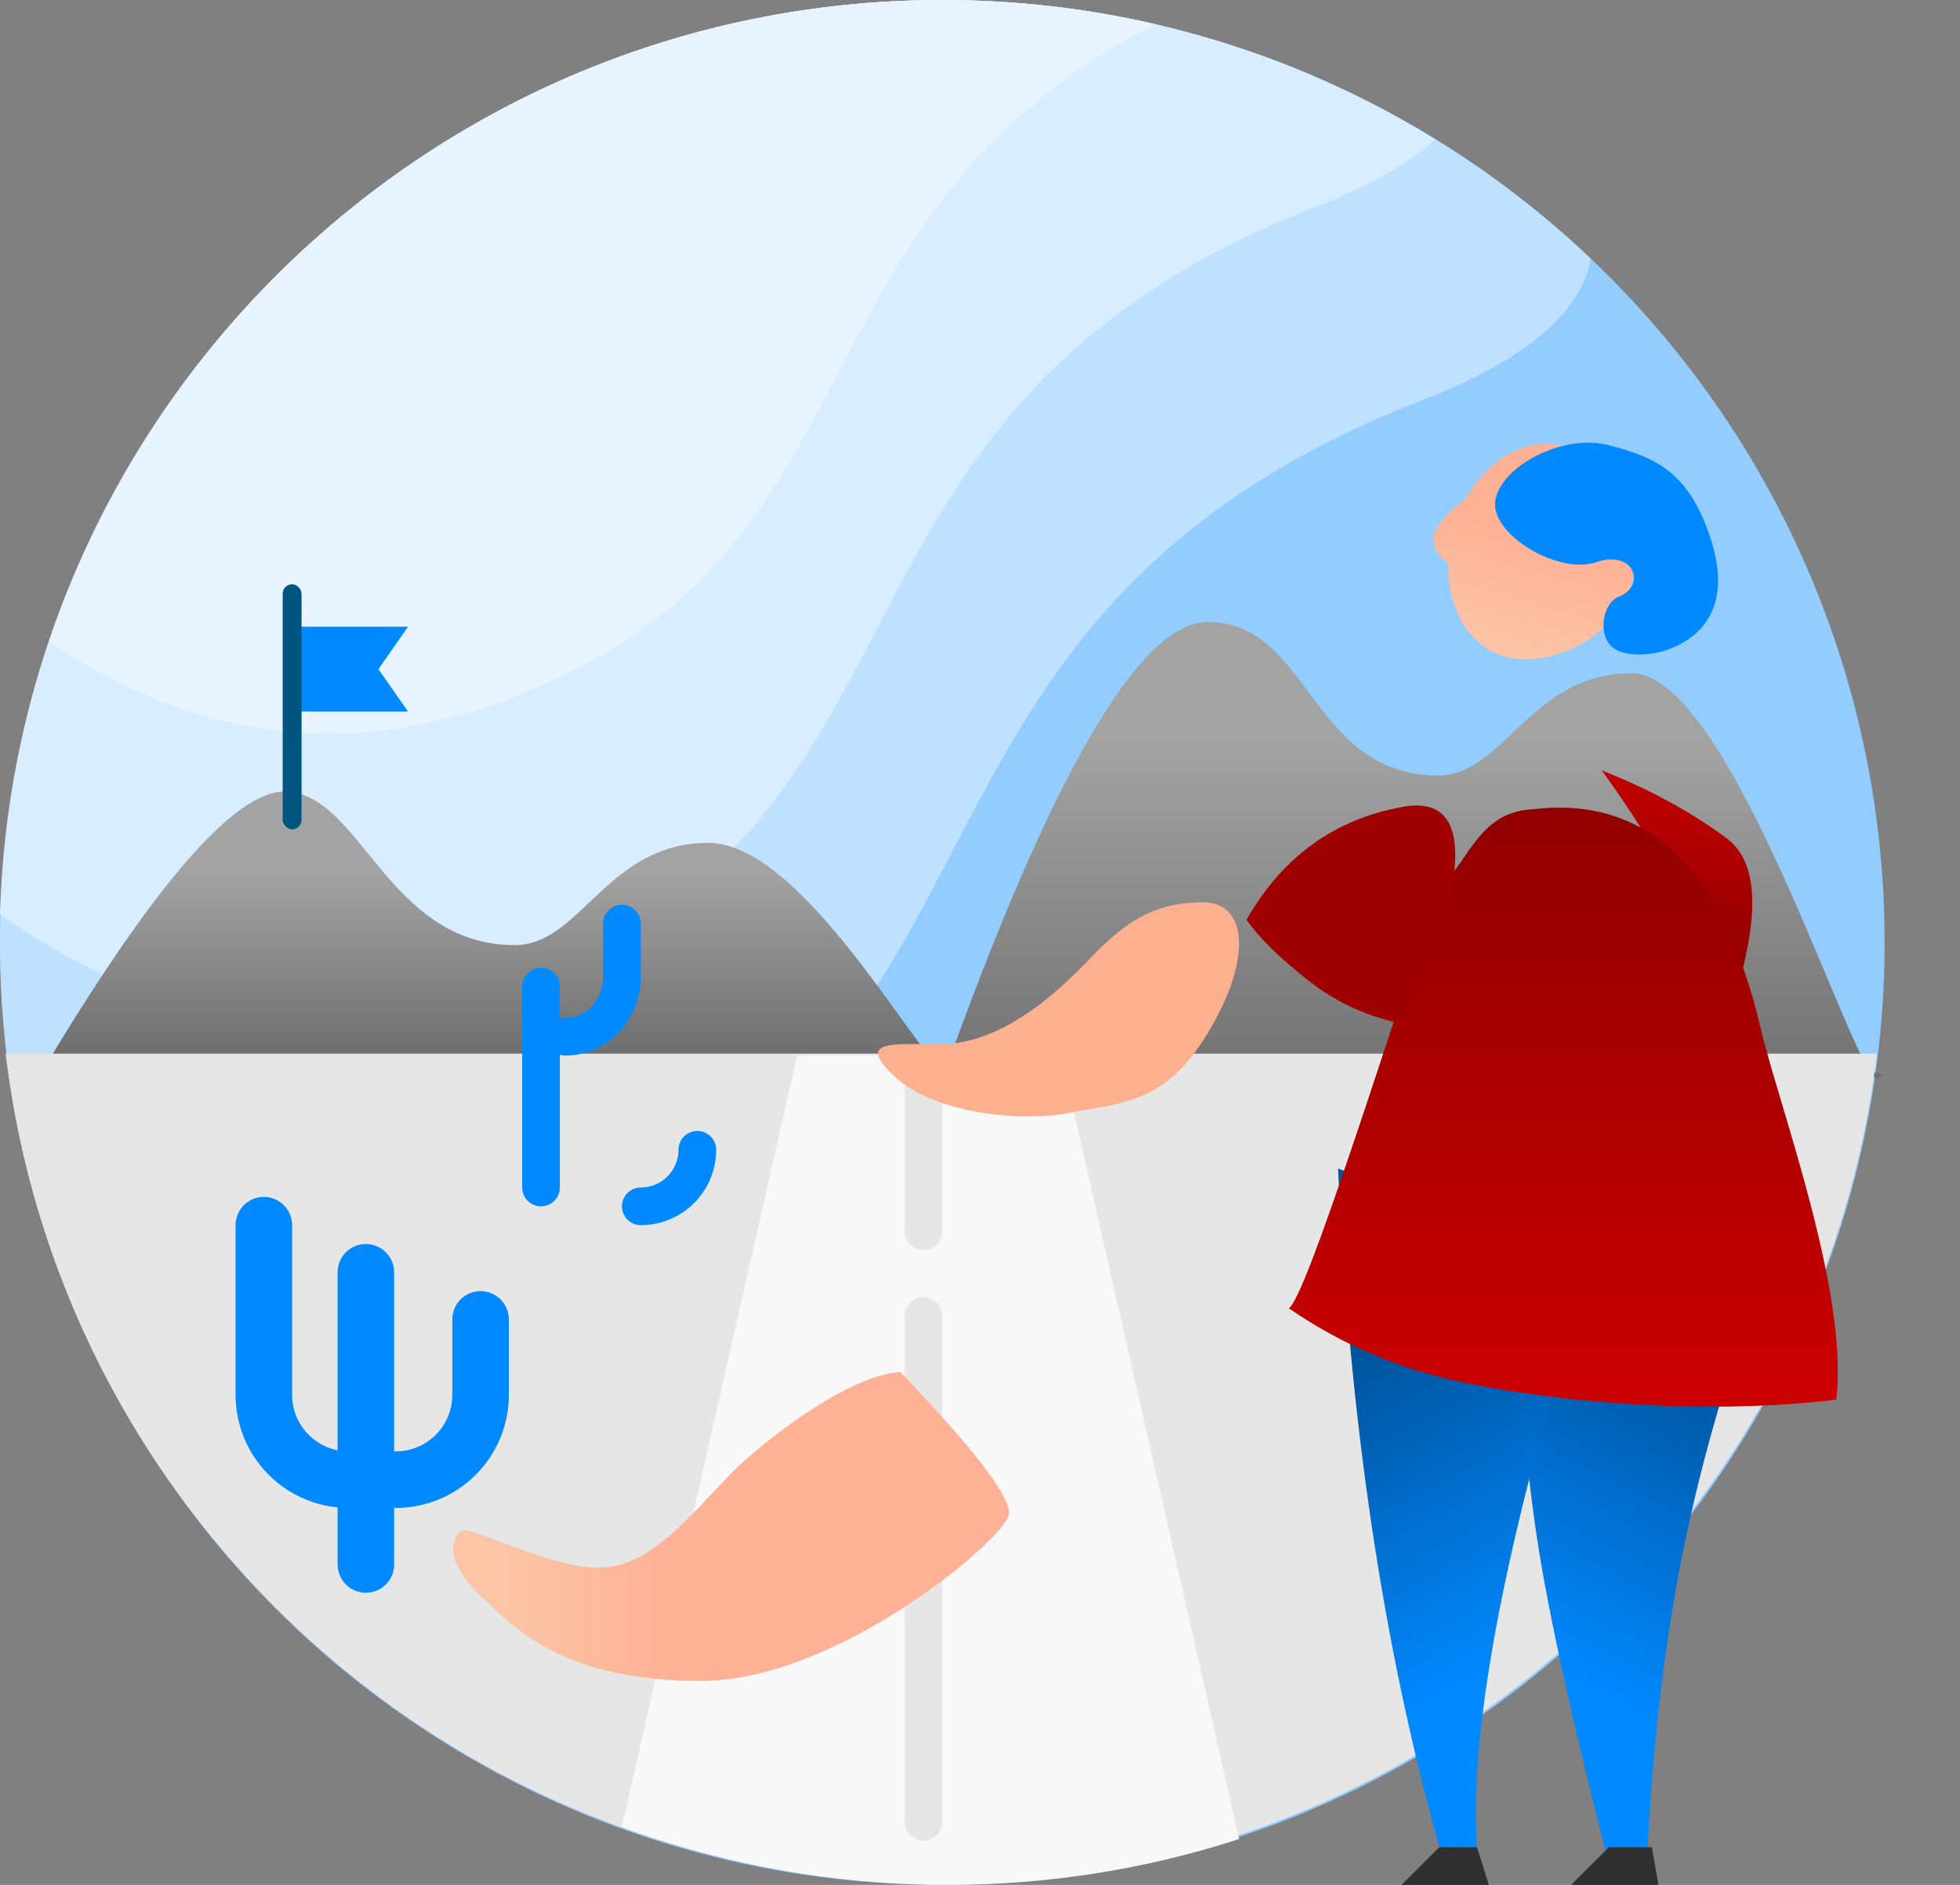 <svg width="104" height="100" viewBox="0 0 104 100" version="1.1" xmlns="http://www.w3.org/2000/svg" xmlns:xlink="http://www.w3.org/1999/xlink" id="el_yR5IOjjqq"><rect x="0" y="0" width="104" height="100" fill="#808080" stroke="none"/><style>@-webkit-keyframes kf_el_oGInQbfVrvw_an_2T0Xv2u8iF{0%{-webkit-transform: translate(-2.769px, 21.717px) translate(2.769px, -21.717px) translate(0px, -4px);transform: translate(-2.769px, 21.717px) translate(2.769px, -21.717px) translate(0px, -4px);}26.67%{-webkit-transform: translate(-2.769px, 21.717px) translate(2.769px, -21.717px) translate(0px, -1px);transform: translate(-2.769px, 21.717px) translate(2.769px, -21.717px) translate(0px, -1px);}60%{-webkit-transform: translate(-2.769px, 21.717px) translate(2.769px, -21.717px) translate(0px, -1px);transform: translate(-2.769px, 21.717px) translate(2.769px, -21.717px) translate(0px, -1px);}86.67%{-webkit-transform: translate(-2.769px, 21.717px) translate(2.769px, -21.717px) translate(0px, -4px);transform: translate(-2.769px, 21.717px) translate(2.769px, -21.717px) translate(0px, -4px);}100%{-webkit-transform: translate(-2.769px, 21.717px) translate(2.769px, -21.717px) translate(0px, -4px);transform: translate(-2.769px, 21.717px) translate(2.769px, -21.717px) translate(0px, -4px);}}@keyframes kf_el_oGInQbfVrvw_an_2T0Xv2u8iF{0%{-webkit-transform: translate(-2.769px, 21.717px) translate(2.769px, -21.717px) translate(0px, -4px);transform: translate(-2.769px, 21.717px) translate(2.769px, -21.717px) translate(0px, -4px);}26.67%{-webkit-transform: translate(-2.769px, 21.717px) translate(2.769px, -21.717px) translate(0px, -1px);transform: translate(-2.769px, 21.717px) translate(2.769px, -21.717px) translate(0px, -1px);}60%{-webkit-transform: translate(-2.769px, 21.717px) translate(2.769px, -21.717px) translate(0px, -1px);transform: translate(-2.769px, 21.717px) translate(2.769px, -21.717px) translate(0px, -1px);}86.67%{-webkit-transform: translate(-2.769px, 21.717px) translate(2.769px, -21.717px) translate(0px, -4px);transform: translate(-2.769px, 21.717px) translate(2.769px, -21.717px) translate(0px, -4px);}100%{-webkit-transform: translate(-2.769px, 21.717px) translate(2.769px, -21.717px) translate(0px, -4px);transform: translate(-2.769px, 21.717px) translate(2.769px, -21.717px) translate(0px, -4px);}}@-webkit-keyframes kf_el_oGInQbfVrvw_an_P81JKMBtd{0%{-webkit-transform: translate(-2.769px, 21.717px) rotate(10deg) translate(2.769px, -21.717px);transform: translate(-2.769px, 21.717px) rotate(10deg) translate(2.769px, -21.717px);}26.67%{-webkit-transform: translate(-2.769px, 21.717px) rotate(0deg) translate(2.769px, -21.717px);transform: translate(-2.769px, 21.717px) rotate(0deg) translate(2.769px, -21.717px);}60%{-webkit-transform: translate(-2.769px, 21.717px) rotate(0deg) translate(2.769px, -21.717px);transform: translate(-2.769px, 21.717px) rotate(0deg) translate(2.769px, -21.717px);}86.67%{-webkit-transform: translate(-2.769px, 21.717px) rotate(10deg) translate(2.769px, -21.717px);transform: translate(-2.769px, 21.717px) rotate(10deg) translate(2.769px, -21.717px);}100%{-webkit-transform: translate(-2.769px, 21.717px) rotate(10deg) translate(2.769px, -21.717px);transform: translate(-2.769px, 21.717px) rotate(10deg) translate(2.769px, -21.717px);}}@keyframes kf_el_oGInQbfVrvw_an_P81JKMBtd{0%{-webkit-transform: translate(-2.769px, 21.717px) rotate(10deg) translate(2.769px, -21.717px);transform: translate(-2.769px, 21.717px) rotate(10deg) translate(2.769px, -21.717px);}26.67%{-webkit-transform: translate(-2.769px, 21.717px) rotate(0deg) translate(2.769px, -21.717px);transform: translate(-2.769px, 21.717px) rotate(0deg) translate(2.769px, -21.717px);}60%{-webkit-transform: translate(-2.769px, 21.717px) rotate(0deg) translate(2.769px, -21.717px);transform: translate(-2.769px, 21.717px) rotate(0deg) translate(2.769px, -21.717px);}86.67%{-webkit-transform: translate(-2.769px, 21.717px) rotate(10deg) translate(2.769px, -21.717px);transform: translate(-2.769px, 21.717px) rotate(10deg) translate(2.769px, -21.717px);}100%{-webkit-transform: translate(-2.769px, 21.717px) rotate(10deg) translate(2.769px, -21.717px);transform: translate(-2.769px, 21.717px) rotate(10deg) translate(2.769px, -21.717px);}}@-webkit-keyframes kf_el_VMhsYAwJEvL_an_dAfQVhDBr{0%{-webkit-transform: translate(77.749px, 62px) rotate(0deg) translate(-77.749px, -62px);transform: translate(77.749px, 62px) rotate(0deg) translate(-77.749px, -62px);}26.67%{-webkit-transform: translate(77.749px, 62px) rotate(25deg) translate(-77.749px, -62px);transform: translate(77.749px, 62px) rotate(25deg) translate(-77.749px, -62px);}60%{-webkit-transform: translate(77.749px, 62px) rotate(25deg) translate(-77.749px, -62px);transform: translate(77.749px, 62px) rotate(25deg) translate(-77.749px, -62px);}86.67%{-webkit-transform: translate(77.749px, 62px) rotate(0deg) translate(-77.749px, -62px);transform: translate(77.749px, 62px) rotate(0deg) translate(-77.749px, -62px);}100%{-webkit-transform: translate(77.749px, 62px) rotate(0deg) translate(-77.749px, -62px);transform: translate(77.749px, 62px) rotate(0deg) translate(-77.749px, -62px);}}@keyframes kf_el_VMhsYAwJEvL_an_dAfQVhDBr{0%{-webkit-transform: translate(77.749px, 62px) rotate(0deg) translate(-77.749px, -62px);transform: translate(77.749px, 62px) rotate(0deg) translate(-77.749px, -62px);}26.67%{-webkit-transform: translate(77.749px, 62px) rotate(25deg) translate(-77.749px, -62px);transform: translate(77.749px, 62px) rotate(25deg) translate(-77.749px, -62px);}60%{-webkit-transform: translate(77.749px, 62px) rotate(25deg) translate(-77.749px, -62px);transform: translate(77.749px, 62px) rotate(25deg) translate(-77.749px, -62px);}86.67%{-webkit-transform: translate(77.749px, 62px) rotate(0deg) translate(-77.749px, -62px);transform: translate(77.749px, 62px) rotate(0deg) translate(-77.749px, -62px);}100%{-webkit-transform: translate(77.749px, 62px) rotate(0deg) translate(-77.749px, -62px);transform: translate(77.749px, 62px) rotate(0deg) translate(-77.749px, -62px);}}@-webkit-keyframes kf_el_rMbHSQk7Sse_an_Xm63INi84{0%{-webkit-transform: translate(18.5px, 35.5px) scale(0.9, 0.9) translate(-18.5px, -35.5px);transform: translate(18.5px, 35.5px) scale(0.9, 0.9) translate(-18.5px, -35.5px);}20%{-webkit-transform: translate(18.5px, 35.5px) scale(1.05, 1.05) translate(-18.5px, -35.5px);transform: translate(18.5px, 35.5px) scale(1.05, 1.05) translate(-18.5px, -35.5px);}40%{-webkit-transform: translate(18.5px, 35.5px) scale(0.9, 0.9) translate(-18.5px, -35.5px);transform: translate(18.5px, 35.5px) scale(0.9, 0.9) translate(-18.5px, -35.5px);}60%{-webkit-transform: translate(18.5px, 35.5px) scale(1.05, 1.05) translate(-18.5px, -35.5px);transform: translate(18.5px, 35.5px) scale(1.05, 1.05) translate(-18.5px, -35.5px);}80%{-webkit-transform: translate(18.5px, 35.5px) scale(0.9, 0.9) translate(-18.5px, -35.5px);transform: translate(18.5px, 35.5px) scale(0.9, 0.9) translate(-18.5px, -35.5px);}100%{-webkit-transform: translate(18.5px, 35.5px) scale(0.9, 0.9) translate(-18.5px, -35.5px);transform: translate(18.5px, 35.5px) scale(0.9, 0.9) translate(-18.5px, -35.5px);}}@keyframes kf_el_rMbHSQk7Sse_an_Xm63INi84{0%{-webkit-transform: translate(18.5px, 35.5px) scale(0.9, 0.9) translate(-18.5px, -35.5px);transform: translate(18.5px, 35.5px) scale(0.9, 0.9) translate(-18.5px, -35.5px);}20%{-webkit-transform: translate(18.5px, 35.5px) scale(1.05, 1.05) translate(-18.5px, -35.5px);transform: translate(18.5px, 35.5px) scale(1.05, 1.05) translate(-18.5px, -35.5px);}40%{-webkit-transform: translate(18.5px, 35.5px) scale(0.9, 0.9) translate(-18.5px, -35.5px);transform: translate(18.5px, 35.5px) scale(0.9, 0.9) translate(-18.5px, -35.5px);}60%{-webkit-transform: translate(18.5px, 35.5px) scale(1.05, 1.05) translate(-18.5px, -35.5px);transform: translate(18.5px, 35.5px) scale(1.05, 1.05) translate(-18.5px, -35.5px);}80%{-webkit-transform: translate(18.5px, 35.5px) scale(0.9, 0.9) translate(-18.5px, -35.5px);transform: translate(18.5px, 35.5px) scale(0.9, 0.9) translate(-18.5px, -35.5px);}100%{-webkit-transform: translate(18.5px, 35.5px) scale(0.9, 0.9) translate(-18.5px, -35.5px);transform: translate(18.5px, 35.5px) scale(0.9, 0.9) translate(-18.5px, -35.5px);}}@-webkit-keyframes kf_el_rMbHSQk7Sse_an_qhIAPTbcM{0%{-webkit-transform: translate(18.5px, 35.5px) translate(-18.5px, -35.5px) translate(0px, 0px);transform: translate(18.5px, 35.5px) translate(-18.5px, -35.5px) translate(0px, 0px);}20%{-webkit-transform: translate(18.5px, 35.5px) translate(-18.5px, -35.5px) translate(1px, 0px);transform: translate(18.5px, 35.5px) translate(-18.5px, -35.5px) translate(1px, 0px);}40%{-webkit-transform: translate(18.5px, 35.5px) translate(-18.5px, -35.5px) translate(0px, 0px);transform: translate(18.5px, 35.5px) translate(-18.5px, -35.5px) translate(0px, 0px);}60%{-webkit-transform: translate(18.5px, 35.5px) translate(-18.5px, -35.5px) translate(1px, 0px);transform: translate(18.5px, 35.5px) translate(-18.5px, -35.5px) translate(1px, 0px);}80%{-webkit-transform: translate(18.5px, 35.5px) translate(-18.5px, -35.5px) translate(0px, 0px);transform: translate(18.5px, 35.5px) translate(-18.5px, -35.5px) translate(0px, 0px);}100%{-webkit-transform: translate(18.5px, 35.5px) translate(-18.5px, -35.5px) translate(0px, 0px);transform: translate(18.5px, 35.5px) translate(-18.5px, -35.5px) translate(0px, 0px);}}@keyframes kf_el_rMbHSQk7Sse_an_qhIAPTbcM{0%{-webkit-transform: translate(18.5px, 35.5px) translate(-18.5px, -35.5px) translate(0px, 0px);transform: translate(18.5px, 35.5px) translate(-18.5px, -35.5px) translate(0px, 0px);}20%{-webkit-transform: translate(18.5px, 35.5px) translate(-18.5px, -35.5px) translate(1px, 0px);transform: translate(18.5px, 35.5px) translate(-18.5px, -35.5px) translate(1px, 0px);}40%{-webkit-transform: translate(18.5px, 35.5px) translate(-18.5px, -35.5px) translate(0px, 0px);transform: translate(18.5px, 35.5px) translate(-18.5px, -35.5px) translate(0px, 0px);}60%{-webkit-transform: translate(18.5px, 35.5px) translate(-18.5px, -35.5px) translate(1px, 0px);transform: translate(18.5px, 35.5px) translate(-18.5px, -35.5px) translate(1px, 0px);}80%{-webkit-transform: translate(18.5px, 35.5px) translate(-18.5px, -35.5px) translate(0px, 0px);transform: translate(18.5px, 35.5px) translate(-18.5px, -35.5px) translate(0px, 0px);}100%{-webkit-transform: translate(18.5px, 35.5px) translate(-18.5px, -35.5px) translate(0px, 0px);transform: translate(18.5px, 35.5px) translate(-18.5px, -35.5px) translate(0px, 0px);}}#el_yR5IOjjqq *{-webkit-animation-duration: 2.5s;animation-duration: 2.5s;-webkit-animation-iteration-count: infinite;animation-iteration-count: infinite;-webkit-animation-timing-function: cubic-bezier(0, 0, 1, 1);animation-timing-function: cubic-bezier(0, 0, 1, 1);}#el_SOjlcH9fod{stroke: none;stroke-width: 1;fill: none;}#el_tTJigOVED7{fill: #93CDFF;}#el_h5p8X704rn{fill: #BEE1FF;}#el__KOjarITZd{fill: #D8EDFF;}#el_NDowaUgxCD{fill: #E7F4FF;}#el_w1Hx4lQCt9{fill: url(#linearGradient-1);}#el_lRSScPbXQc{fill: url(#linearGradient-2);}#el_i3T5VPZDni{fill: #E6E6E6;}#el_fJ0y5T5Ako{-webkit-transform: translate(14px, 65px);transform: translate(14px, 65px);stroke: #0189FF;stroke-width: 3;}#el_KHmxKs9N9R{-webkit-transform: translate(4.5px, 0px) scale(-1, 1);transform: translate(4.5px, 0px) scale(-1, 1);}#el_-2jCNFg7fRY{-webkit-transform: translate(25px, 49px);transform: translate(25px, 49px);stroke: #0189FF;stroke-width: 2;}#el_-bw-DjN0QFx{-webkit-transform: translate(9px, 6px) rotate(90deg);transform: translate(9px, 6px) rotate(90deg);}#el_SfiWD8VDiWv{fill: #F8F8F8;}#el_nDWl_7XQfqr{stroke: #E6E6E6;stroke-width: 2;}#el_OphrHNrsur-{stroke: #E6E6E6;stroke-width: 2;}#el_6zuKsN0S1C0{stroke: #E6E6E6;stroke-width: 2;}#el_rMbHSQk7Sse{fill: #0189FF;}#el_PL7vpYGZb63{fill: #005580;}#el_iYmGuqkQz0C{fill: url(#linearGradient-3);-webkit-transform: translate(173.498px, 0px) scale(-1, 1);transform: translate(173.498px, 0px) scale(-1, 1);}#el_VMhsYAwJEvL{-webkit-transform: translate(71px, 62px);transform: translate(71px, 62px);}#el_3d4nWVuNiPr{fill: url(#linearGradient-4);}#el_t-TQc8vf-pR{fill: #2F2F2F;}#el_54DdFe13y73{-webkit-transform: translate(100.094px, 20.793px) scale(-1, 1) rotate(11deg);transform: translate(100.094px, 20.793px) scale(-1, 1) rotate(11deg);}#el_ukC8Tr4qWoF{fill: url(#linearGradient-5);-webkit-transform: translate(47.336px, 29.882px) rotate(114deg);transform: translate(47.336px, 29.882px) rotate(114deg);}#el_az2h4GvEbjZ{fill: url(#linearGradient-6);-webkit-transform: translate(-3.672px, 2.615px) rotate(-9deg);transform: translate(-3.672px, 2.615px) rotate(-9deg);}#el_CTqy8Ch0FSl{fill: url(#linearGradient-7);-webkit-transform: translate(-6.84px, 6.729px) rotate(-14deg);transform: translate(-6.84px, 6.729px) rotate(-14deg);}#el__MIkeH0RZAs{-webkit-transform: translate(24.037px, 0.615px) scale(-1, 1) rotate(6deg);transform: translate(24.037px, 0.615px) scale(-1, 1) rotate(6deg);}#el_iGm24fEPEhC{fill: url(#linearGradient-8);-webkit-transform: translate(10.753px, 0px) scale(-1, 1);transform: translate(10.753px, 0px) scale(-1, 1);}#el_ojci1lRNZ0G{fill: #0189FF;-webkit-transform: translate(17.629px, 1.078px) scale(-1, 1) rotate(-7deg);transform: translate(17.629px, 1.078px) scale(-1, 1) rotate(-7deg);}#el_oGInQbfVrvw{-webkit-transform: translate(18.15px, 25.745px) rotate(-84deg);transform: translate(18.15px, 25.745px) rotate(-84deg);}#el_Dsw0vLN8z2G{fill: #FCB08E;-webkit-transform: translate(14.992px, -3.138px) rotate(-309deg);transform: translate(14.992px, -3.138px) rotate(-309deg);}#el_lQWpmc4eq6C{fill: #A00000;-webkit-transform: translate(2.642px, -1.883px) rotate(17deg);transform: translate(2.642px, -1.883px) rotate(17deg);}#el_p0KdDCF1zCC{fill: #2F2F2F;-webkit-transform: translate(171.362px, 0px) scale(-1, 1);transform: translate(171.362px, 0px) scale(-1, 1);}#el_rMbHSQk7Sse_an_qhIAPTbcM{-webkit-animation-fill-mode: backwards;animation-fill-mode: backwards;-webkit-transform: translate(18.5px, 35.5px) translate(-18.5px, -35.5px) translate(0px, 0px);transform: translate(18.5px, 35.5px) translate(-18.5px, -35.5px) translate(0px, 0px);-webkit-animation-name: kf_el_rMbHSQk7Sse_an_qhIAPTbcM;animation-name: kf_el_rMbHSQk7Sse_an_qhIAPTbcM;-webkit-animation-timing-function: cubic-bezier(0, 0, 1, 1);animation-timing-function: cubic-bezier(0, 0, 1, 1);}#el_rMbHSQk7Sse_an_Xm63INi84{-webkit-animation-fill-mode: backwards;animation-fill-mode: backwards;-webkit-transform: translate(18.5px, 35.5px) scale(0.9, 0.9) translate(-18.5px, -35.5px);transform: translate(18.5px, 35.5px) scale(0.9, 0.9) translate(-18.5px, -35.5px);-webkit-animation-name: kf_el_rMbHSQk7Sse_an_Xm63INi84;animation-name: kf_el_rMbHSQk7Sse_an_Xm63INi84;-webkit-animation-timing-function: cubic-bezier(0, 0, 1, 1);animation-timing-function: cubic-bezier(0, 0, 1, 1);}#el_VMhsYAwJEvL_an_dAfQVhDBr{-webkit-animation-fill-mode: backwards;animation-fill-mode: backwards;-webkit-transform: translate(77.749px, 62px) rotate(0deg) translate(-77.749px, -62px);transform: translate(77.749px, 62px) rotate(0deg) translate(-77.749px, -62px);-webkit-animation-name: kf_el_VMhsYAwJEvL_an_dAfQVhDBr;animation-name: kf_el_VMhsYAwJEvL_an_dAfQVhDBr;-webkit-animation-timing-function: cubic-bezier(0, 0, 1, 1);animation-timing-function: cubic-bezier(0, 0, 1, 1);}#el_oGInQbfVrvw_an_P81JKMBtd{-webkit-animation-fill-mode: backwards;animation-fill-mode: backwards;-webkit-transform: translate(-2.769px, 21.717px) rotate(10deg) translate(2.769px, -21.717px);transform: translate(-2.769px, 21.717px) rotate(10deg) translate(2.769px, -21.717px);-webkit-animation-name: kf_el_oGInQbfVrvw_an_P81JKMBtd;animation-name: kf_el_oGInQbfVrvw_an_P81JKMBtd;-webkit-animation-timing-function: cubic-bezier(0, 0, 1, 1);animation-timing-function: cubic-bezier(0, 0, 1, 1);}#el_oGInQbfVrvw_an_2T0Xv2u8iF{-webkit-animation-fill-mode: backwards;animation-fill-mode: backwards;-webkit-transform: translate(-2.769px, 21.717px) translate(2.769px, -21.717px) translate(0px, -4px);transform: translate(-2.769px, 21.717px) translate(2.769px, -21.717px) translate(0px, -4px);-webkit-animation-name: kf_el_oGInQbfVrvw_an_2T0Xv2u8iF;animation-name: kf_el_oGInQbfVrvw_an_2T0Xv2u8iF;-webkit-animation-timing-function: cubic-bezier(0, 0, 1, 1);animation-timing-function: cubic-bezier(0, 0, 1, 1);}</style>
    <!-- Generator: Sketch 53.2 (72643) - https://sketchapp.com -->
    <title>Proximo curso masculino</title>
    <desc>Created with Sketch.</desc>
    <defs>
        <linearGradient x1="50%" y1="23.116%" x2="50%" y2="100%" id="linearGradient-1">
            <stop stop-color="#A3A3A3" offset="0%"/>
            <stop stop-color="#575757" offset="100%"/>
        </linearGradient>
        <linearGradient x1="50%" y1="23.116%" x2="50%" y2="123.529%" id="linearGradient-2">
            <stop stop-color="#A3A3A3" offset="0%"/>
            <stop stop-color="#575757" offset="100%"/>
        </linearGradient>
        <linearGradient x1="45.814%" y1="21.19%" x2="56.077%" y2="75.296%" id="linearGradient-3">
            <stop stop-color="#00559F" offset="0%"/>
            <stop stop-color="#0189FF" offset="100%"/>
        </linearGradient>
        <linearGradient x1="45.654%" y1="21.19%" x2="56.31%" y2="75.296%" id="linearGradient-4">
            <stop stop-color="#00559F" offset="0%"/>
            <stop stop-color="#0189FF" offset="100%"/>
        </linearGradient>
        <linearGradient x1="59.597%" y1="33.877%" x2="89.393%" y2="33.877%" id="linearGradient-5">
            <stop stop-color="#FEB195" offset="0%"/>
            <stop stop-color="#FCC5A6" offset="100%"/>
        </linearGradient>
        <linearGradient x1="44.951%" y1="73.028%" x2="40.705%" y2="-11.087%" id="linearGradient-6">
            <stop stop-color="#900000" offset="0%"/>
            <stop stop-color="#CC0000" offset="100%"/>
        </linearGradient>
        <linearGradient x1="50%" y1="0%" x2="50%" y2="100%" id="linearGradient-7">
            <stop stop-color="#900000" offset="0%"/>
            <stop stop-color="#CC0000" offset="100%"/>
        </linearGradient>
        <linearGradient x1="43.511%" y1="45.59%" x2="56.489%" y2="96.703%" id="linearGradient-8">
            <stop stop-color="#FEB195" offset="0%"/>
            <stop stop-color="#FCC5A6" offset="100%"/>
        </linearGradient>
    </defs>
    <g id="el_SOjlcH9fod" fill-rule="evenodd">
        <g id="el_yN-LZR_EL6">
            <g id="el_6lscgTwcd7">
                <g id="el_nxQwbeG6_W">
                    <circle id="el_tTJigOVED7" cx="50" cy="50" r="50"/>
                    <path d="M84.411,13.725 C83.872,16.625 80.897,19.125 75.485,21.224 C47.368,32.131 54.414,52.984 34.724,63.319 C23.057,69.443 11.941,68.904 1.377,61.703 C0.477,57.949 0,54.03 0,50 C0,22.386 22.386,0 50,0 C63.333,0 75.447,5.219 84.411,13.725 Z" id="el_h5p8X704rn"/>
                    <path d="M7.99135064e-13,48.518 C0.784,21.589 22.86,0 49.978,0 C59.574,0 68.539,2.703 76.152,7.39 C74.745,8.682 72.663,9.863 69.904,10.933 C43.565,21.15 50.165,40.685 31.721,50.366 C20.614,56.196 10.04,55.58 7.43405337e-13,48.518 Z" id="el__KOjarITZd"/>
                    <path d="M2.6,34.062 C9.254,14.262 27.964,0 50.006,0 C53.89,0 57.671,0.443 61.3,1.281 C42.511,10.999 46.658,27.054 30.953,35.297 C21.037,40.502 11.586,40.09 2.6,34.062 Z" id="el_NDowaUgxCD"/>
                </g>
            </g>
            <path d="M2,57.239 C8.034,47.08 12.399,42 15.093,42 C19.136,42 20.529,50.142 27.316,50.142 C30.815,50.142 32.206,44.717 37.581,44.717 C42.957,44.717 49.522,57.757 50.662,57.239 C52.017,56.624 47.657,56.679 37.581,57.404 L27.316,59.96 L12.955,60.325 L2,57.239 Z" id="el_w1Hx4lQCt9"/>
            <path d="M50,57.239 C55.772,41.08 60.47,33 64.093,33 C69.529,33 69.529,41.142 76.316,41.142 C79.815,41.142 81.206,35.717 86.581,35.717 C91.957,35.717 98.522,57.757 99.662,57.239 C101.017,56.624 96.657,56.679 86.581,57.404 L76.316,59.96 L61.955,60.325 L50,57.239 Z" id="el_lRSScPbXQc"/>
            <path d="M0.3,55.9 L99.587,55.9 C96.623,80.685 75.527,99.9 49.944,99.9 C24.36,99.9 3.264,80.685 0.3,55.9 Z" id="el_i3T5VPZDni"/>
            <g id="el_fJ0y5T5Ako" stroke-linecap="round">
                <path d="M5.413,2.5 L5.413,18" id="el_BWn5ZasU4_"/>
                <path d="M11.5,5 L11.5,9 C11.5,11.485 9.485,13.5 7,13.5" id="el_ZKv2y2zCHr"/>
                <path d="M4.5,6.82121026e-13 L4.5,9 C4.5,11.485 2.485,13.5 0,13.5" id="el_KHmxKs9N9R"/>
            </g>
            <g id="el_-2jCNFg7fRY" stroke-linecap="round">
                <path d="M3.707,3.344 L3.707,14" id="el_k9SAXDilmT9"/>
                <path d="M8,0 L8,2.824 C8,4.578 6.657,6 5,6" id="el_tmwl0a3XaFI"/>
                <path d="M3,6 C3,7.657 1.657,9 0,9" id="el_-bw-DjN0QFx"/>
            </g>
            <path d="M33,96.926 L42.301,56 L56.301,56 L65.749,97.568 C60.884,99.147 55.692,100 50.301,100 C44.219,100 38.391,98.914 33,96.926 Z" id="el_SfiWD8VDiWv"/>
            <path d="M49,57.825 L49,65.325" id="el_nDWl_7XQfqr" stroke-linecap="round"/>
            <path d="M49,69.825 L49,80.269" id="el_OphrHNrsur-" stroke-linecap="round"/>
            <path d="M49,83.825 L49,96.649" id="el_6zuKsN0S1C0" stroke-linecap="round"/>
            <g id="el_rMbHSQk7Sse_an_qhIAPTbcM" data-animator-group="true" data-animator-type="0"><g id="el_rMbHSQk7Sse_an_Xm63INi84" data-animator-group="true" data-animator-type="2"><polygon id="el_rMbHSQk7Sse" points="15 33 22 33 20.256 35.5 22 38 15 38"/></g></g>
            <rect id="el_PL7vpYGZb63" x="15" y="31" width="1" height="13" rx="0.5"/>
            <path d="M80,67.792 C81.933,72.984 83.38,78.07 84.341,83.052 C85.302,88.034 85.905,93.577 86.151,99.683 L87.927,99.683 C89.973,91.792 91.314,85.752 91.95,81.563 C92.586,77.375 93.102,71.187 93.498,63 L80,67.792 Z" id="el_iYmGuqkQz0C"/>
            <g id="el_VMhsYAwJEvL_an_dAfQVhDBr" data-animator-group="true" data-animator-type="1"><g id="el_VMhsYAwJEvL">
                <path d="M-7.10542736e-15,2.23820962e-13 L13.498,4.792 C8.986,19.113 6.941,29.51 7.365,35.982 C7.365,35.982 5.374,36 5.374,36 C2.395,25.378 0.604,13.378 -7.10542736e-15,2.23820962e-13 Z" id="el_3d4nWVuNiPr"/>
                <polygon id="el_t-TQc8vf-pR" points="7.373 36 8 38 3.362 38 5.374 36"/>
            </g></g>
            <g id="el_54DdFe13y73">
                <path d="M4.977,22.119 C7.747,22.236 12.46,25.942 13.962,27.493 C16.216,29.82 18.313,32.497 20.975,32.497 C23.636,32.497 27.821,30.232 28.28,30.54 C28.738,30.849 29.288,32.052 27.277,33.97 C25.267,35.888 22.772,38.503 15.546,38.503 C8.32,38.503 -0.544,30.987 -0.773,29.683 C-0.927,28.814 0.99,26.293 4.977,22.119 Z" id="el_ukC8Tr4qWoF"/>
                <path d="M18.772,17.47 C16.255,18.454 14.04,19.659 12.129,21.083 C10.218,22.508 10.35,26.082 12.523,31.806 C13.119,28.902 13.805,26.482 14.582,24.546 C15.358,22.61 16.755,20.251 18.772,17.47 Z" id="el_az2h4GvEbjZ"/>
                <path d="M38.55,41.885 C35.577,43.932 32.455,45.179 29.106,45.862 C23.835,46.937 16.211,47.537 9.505,46.738 C8.79,41.133 12.59,30.965 13.49,27.113 C15.574,18.193 19.764,14.726 25.584,15.411 C28.354,15.527 28.95,17.976 30.453,19.527 C31.065,20.159 37.421,41.234 38.55,41.885 Z" id="el_CTqy8Ch0FSl"/>
                <g id="el__MIkeH0RZAs">
                    <path d="M9.021,5.02 C10.291,6.016 10.863,6.812 10.736,7.408 C10.645,7.835 10.347,8.229 9.972,8.477 C10.027,10.836 8.881,12.873 6.998,13.413 C4.633,14.091 1.086,12.509 0.204,9.434 C-0.678,6.359 1.439,2.954 3.805,2.276 C5.729,1.724 7.829,2.906 9.021,5.02 Z" id="el_iGm24fEPEhC"/>
                    <path d="M5.091,11.944 C6.081,12.328 7.608,12.396 8.215,11.772 C8.913,11.055 8.596,9.548 7.868,9.205 C6.27,8.637 6.957,6.642 8.984,7.339 C11.011,8.037 14.678,5.826 14.337,4.026 C13.996,2.226 10.754,0.506 8.334,1.131 C5.914,1.756 4.154,2.491 2.986,5.882 C1.818,9.273 3,11.132 5.091,11.944 Z" id="el_ojci1lRNZ0G"/>
                </g>
                <g id="el_oGInQbfVrvw_an_2T0Xv2u8iF" data-animator-group="true" data-animator-type="0"><g id="el_oGInQbfVrvw_an_P81JKMBtd" data-animator-group="true" data-animator-type="1"><g id="el_oGInQbfVrvw">
                    <path d="M3.627,8.489 C6.397,8.606 7.974,10.269 9.476,11.82 C11.73,14.148 14.386,15.996 17.048,15.996 C19.71,15.996 21.517,15.776 19.507,17.694 C17.497,19.612 12.913,20.173 10.19,19.638 C7.468,19.102 5.284,19.146 3.127,15.823 C0.525,11.816 0.445,8.115 3.627,8.489 Z" id="el_Dsw0vLN8z2G"/>
                    <path d="M4.595,13.713 C6.569,13.364 8.324,12.587 9.858,11.383 C11.392,10.179 12.493,9.099 13.16,8.143 C11.26,4.804 8.498,2.807 4.874,2.153 C1.25,1.499 1.157,5.353 4.595,13.713 Z" id="el_lQWpmc4eq6C"/>
                </g></g></g>
            </g>
            <polygon id="el_p0KdDCF1zCC" points="83.362 100 88 100 85.989 98 83.714 98"/>
        </g>
    </g>
</svg>